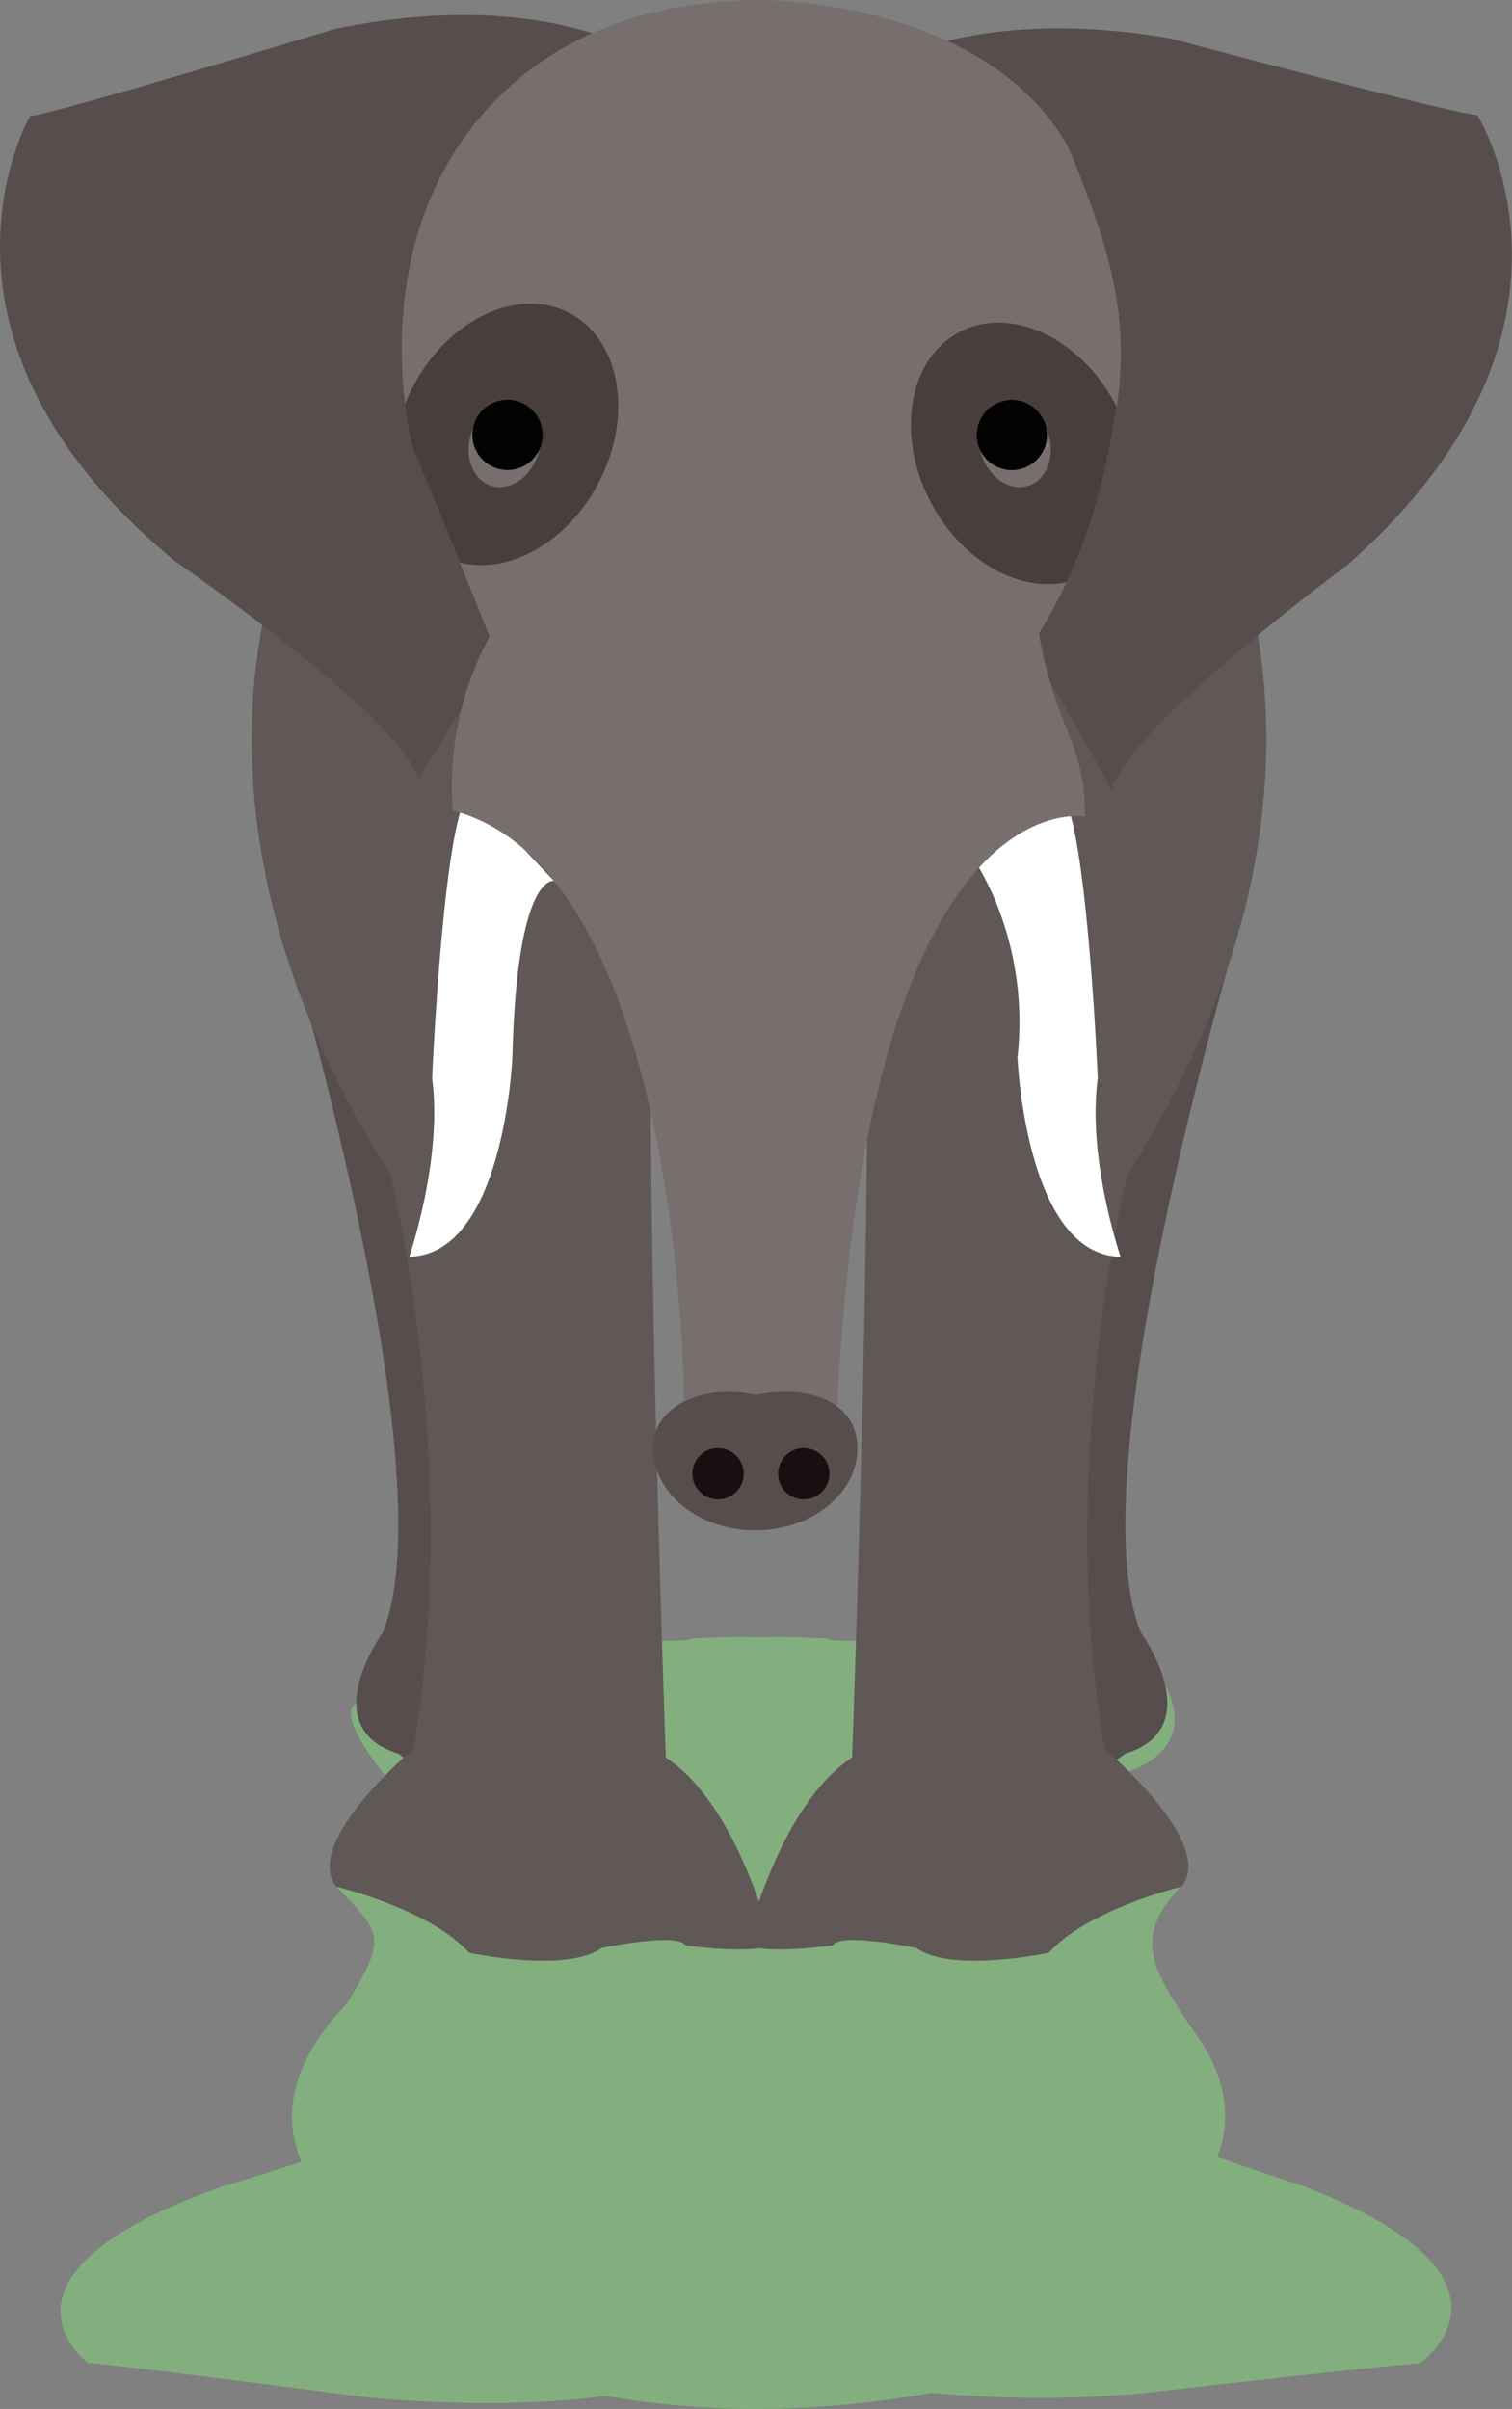 <svg xmlns="http://www.w3.org/2000/svg" viewBox="0 0 249.25 397"><rect x="0" y="0" width="249.25" height="397" fill="#808080" stroke="none"/><defs><style>.cls-1{fill:#82af7d;}.cls-2{fill:#564d4c;}.cls-3{fill:#605757;}.cls-4{fill:#fff;}.cls-5{fill:#776e6e;}.cls-6{fill:#483f3d;}.cls-7{fill:#1a0f10;}.cls-8{fill:#020202;}</style></defs><title>elephant-india</title><g id="Calque_2" data-name="Calque 2"><g id="ANIMAL"><path class="cls-1" d="M234,389.51c-3.78.09-46.59,5-46.59,5a191.5,191.5,0,0,1-33.83-.17A164.48,164.48,0,0,1,123.94,397a143,143,0,0,1-24.1-2.16c-8.16,1.09-21.09,1.88-39.15.27,0,0-42.4-5.53-46.17-5.68,0,0-19.44-14.41,22.05-29.05,0,0,6-1.78,13.15-4.14-2.51-5.65-3.33-14.79,7.42-26,7-11.26,5.52-11.73-1.69-19.35,0,0-1.17-12.26,11.62-14,0,0-12.65-13.84-8.32-16.14,0,0,16.43-8.34,22.37-11.19,0,0,14.73-1.35,20.1.31,0,0,11.53,1.05,12.69.17,0,0,7.18-.44,11.16-.18,4-.26,11.17.18,11.17.18,1.15.88,12.68-.17,12.68-.17,5.37-1.66,20.1-.31,20.1-.31,5.95,2.85,23,8,23,8,7,13.51-11,15.73-11,15.73,12.79,1.7,13.7,17.53,13.7,17.53-8.12,8.59-4.71,13.59,1.5,23.13,6.95,9,6.44,16.5,4.44,21.51,7.29,2.59,13.56,4.59,13.56,4.59C254.59,375.39,234,389.51,234,389.51Z"/><g id="ANIMAL-2" data-name="ANIMAL"><path class="cls-2" d="M46,149.78S74.08,242.09,63.12,269c0,0-11.36,15.73,2.54,20,0,0,10.81,8.57,18.19,1.66l2.63-108.89Z"/><path class="cls-2" d="M205.19,149.78S177.09,242.09,188.05,269c0,0,11.37,15.73-2.54,20,0,0-10.81,8.57-18.19,1.66L164.7,181.81Z"/><path class="cls-3" d="M48,87.28S25.43,132.42,64.37,193.59c0,0,11.86,47.32,3.79,94.6,0,0-18.49,15.59-12.71,22.73,0,0,15.43,3.69,21.89,10.9,0,0,16,3.41,21.85-.79,0,0,12.53-2.65,13.79-.42,0,0,11.24,1.6,14.23-.18,0,0-5.29-22.8-17.45-30.79,0,0-5.37-148.26-.41-151.51S48,87.28,48,87.28Z"/><path class="cls-3" d="M202.27,87.28s22.53,45.14-16.41,106.31c0,0-11.87,47.32-3.79,94.6,0,0,18.48,15.59,12.7,22.73,0,0-15.42,3.69-21.88,10.9,0,0-16,3.41-21.85-.79,0,0-12.53-2.65-13.79-.42,0,0-11.25,1.6-14.24-.18,0,0,5.29-22.8,17.46-30.79,0,0,5.37-148.26.41-151.51S202.27,87.28,202.27,87.28Z"/><path class="cls-4" d="M77.6,130.65l13.73,14.54s-6.11-1.46-6.87,29.07c0,0-1.34,32.56-17,32.85,0,0,5.53-16,3.78-29.36C71.2,177.75,73.24,132.39,77.6,130.65Z"/><path class="cls-4" d="M174.59,130.65l-15.3,9a49.86,49.86,0,0,1,4.72,8.62,52.37,52.37,0,0,1,3.72,26s1.34,32.56,17,32.85c0,0-5.53-16-3.78-29.36C181,177.75,179,132.39,174.59,130.65Z"/><path class="cls-2" d="M125.89,37.23s13.1-16.17,13-22.9c0,0,16.71-14.46,54-8,0,0,46.53,12.42,50.64,12.64,0,0,22.35,35.67-21.48,74.18,0,0-36.61,27.1-38.8,37.14,0,0-15.05-28.68-20.14-30.88S125.89,37.23,125.89,37.23Z"/><path class="cls-2" d="M123.16,33.44S109.52,17.72,109.34,11c0,0-17.19-13.88-54.21-6.21,0,0-46.09,14-50.18,14.35,0,0-21.14,36.4,24,73.41,0,0,37.51,25.85,40,35.81Q78.52,113,88,96.8,107,64.47,123.16,33.44Z"/><path class="cls-5" d="M184.08,67.06c-.42,2.86-1,5.61-1.54,8.36a92.36,92.36,0,0,1-6.7,20.51h0c-.17.34-.32.66-.45.93-1.52,3.14-3,5.68-4.12,7.53a70.11,70.11,0,0,0,3.4,12.75c1.7,4.56,4.16,9.35,4.16,16.39v1.05s-35.58-6.82-40.82,97h-25.2s-.34-88.15-38.18-98a52.1,52.1,0,0,1,6.08-28.69l-2.8-7L75.8,92.7q-3.87-9.56-7.79-19a57.77,57.77,0,0,1-1.25-7.1c-1.34-11.27-1.39-33.51,15-50.16C97.16.78,117.22.36,123.88,0c2-.1,37.72-.2,51.85,23.58A63.16,63.16,0,0,1,178.41,30c1.84,4.77,4.81,12.46,5.91,21.18A57.34,57.34,0,0,1,184.08,67.06Z"/><path class="cls-6" d="M98.67,79.58C93.51,89.43,83.81,94.77,75.8,92.7q-3.87-9.56-7.79-19a57.77,57.77,0,0,1-1.25-7.1,29.45,29.45,0,0,1,1.39-3c5.78-11,17.3-16.44,25.73-12S104.45,68.53,98.67,79.58Z"/><path class="cls-6" d="M184.08,67.06c-.42,2.86-1,5.61-1.54,8.36a92.36,92.36,0,0,1-6.7,20.51h0c-7.93,1.77-17.38-3.55-22.44-13.22-5.78-11.06-3.64-23.59,4.79-28s19.95,1,25.73,12Z"/><path class="cls-2" d="M141.35,238.64c0,7.49-7.54,13.56-16.84,13.56s-16.84-6.07-16.84-13.56,9.18-10.59,16.84-8.76C133.55,228.05,141.35,231.15,141.35,238.64Z"/><circle class="cls-7" cx="118.37" cy="242.87" r="4.23"/><circle class="cls-7" cx="132.5" cy="242.87" r="4.23"/><ellipse class="cls-5" cx="83.19" cy="73.11" rx="7.3" ry="5.79" transform="translate(-12.21 129.36) rotate(-71.83)"/><circle class="cls-8" cx="83.66" cy="71.67" r="5.79"/><ellipse class="cls-5" cx="167.27" cy="73.13" rx="5.79" ry="7.3" transform="translate(-14.46 55.79) rotate(-18.17)"/><circle class="cls-8" cx="166.8" cy="71.69" r="5.79"/></g></g></g></svg>